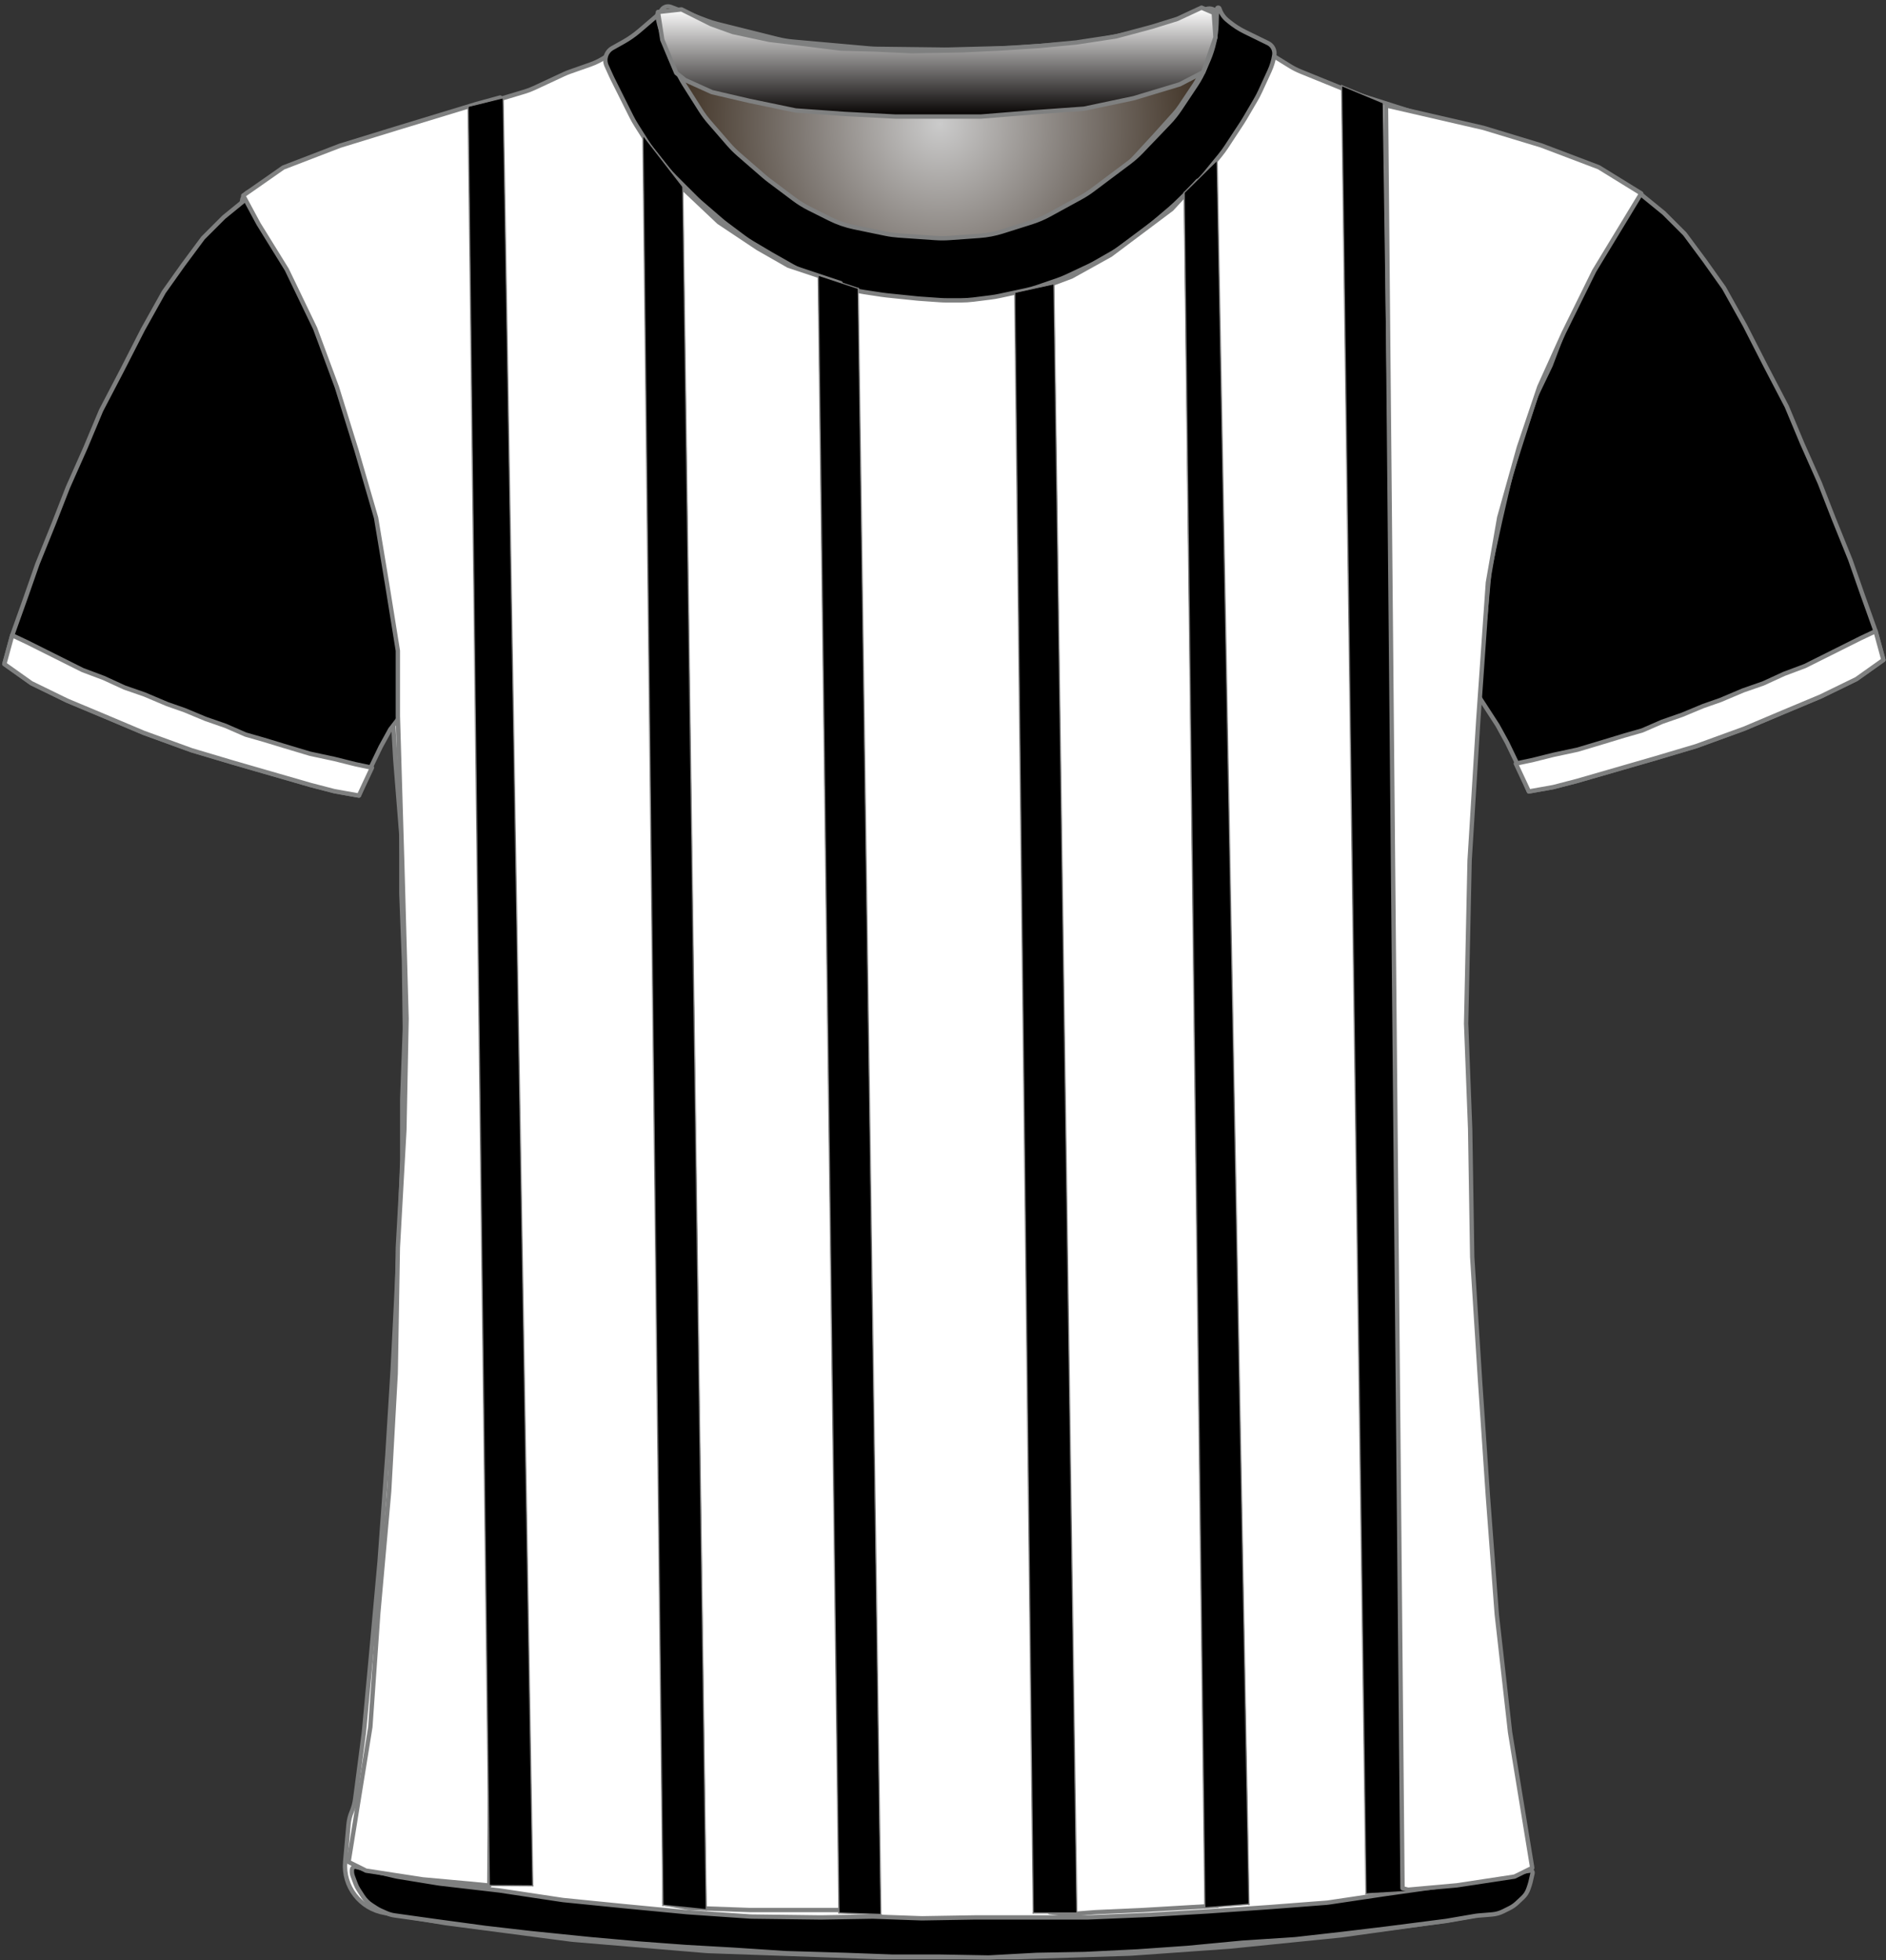 <?xml version="1.0" encoding="UTF-8" standalone="no"?>
<!DOCTYPE svg PUBLIC "-//W3C//DTD SVG 1.1//EN" "http://www.w3.org/Graphics/SVG/1.1/DTD/svg11.dtd">
<svg xmlns:dc="http://purl.org/dc/elements/1.1/" xmlns="http://www.w3.org/2000/svg" version="1.1" xmlns:xl="http://www.w3.org/1999/xlink" viewBox="-37 -433 433 450" width="433" height="450">
  <rect x="-37" y="-433" width="433" height="450" fill="#333333" stroke="none"/>
  <defs>
    <radialGradient cx="0" cy="0" r="1" id="Gradient" gradientUnits="userSpaceOnUse">
      <stop offset="0" stop-color="#cbcbcb"/>
      <stop offset=".434" stop-color="#837d78"/>
      <stop offset="1" stop-color="#2b1b0b"/>
    </radialGradient>
    <radialGradient id="Obj_Gradient" xl:href="#Gradient" gradientTransform="translate(178.759 -404.6) scale(70.263)"/>
    <linearGradient x1="0" x2="1" id="Gradient_2" gradientUnits="userSpaceOnUse">
      <stop offset="0" stop-color="white"/>
      <stop offset="1" stop-color="#040100"/>
    </linearGradient>
    <linearGradient id="Obj_Gradient_2" xl:href="#Gradient_2" gradientTransform="translate(178.059 -431.244) rotate(90) scale(25)"/>
  </defs>
  <g id="notts" stroke="none" fill="none" fill-opacity="1" stroke-opacity="1" stroke-dasharray="none">
    <title>notts</title>
    <g id="notts_Capa_1">
      <title>Capa 1</title>
      <g id="Graphic_21">
        <path d="M 117.006 -431.41 L 125.171 -428.292 C 126.029 -427.964 126.906 -427.688 127.797 -427.466 L 141.514 -424.036 C 142.676 -423.746 143.858 -423.547 145.051 -423.44 L 162.577 -421.879 C 163.165 -421.826 163.755 -421.796 164.345 -421.789 L 179.824 -421.605 C 180.114 -421.602 180.404 -421.604 180.695 -421.611 L 195.118 -421.986 C 195.479 -421.995 195.839 -422.013 196.199 -422.039 L 210.571 -423.091 C 211.562 -423.164 212.548 -423.3 213.521 -423.5 L 225.094 -425.878 C 226.136 -426.093 227.162 -426.379 228.165 -426.735 L 239.917 -430.91 C 241.007 -431.297 242.21 -430.766 242.659 -429.7 L 242.659 -429.7 C 243.181 -428.46 243.333 -427.095 243.097 -425.771 L 242.916 -424.76 C 242.613 -423.059 242.118 -421.397 241.442 -419.807 L 239.899 -416.176 C 239.34 -414.861 238.661 -413.602 237.868 -412.414 L 234.183 -406.885 C 233.435 -405.764 232.591 -404.711 231.659 -403.737 L 225.364 -397.162 C 224.495 -396.256 223.555 -395.422 222.55 -394.668 L 214.176 -388.387 C 213.299 -387.73 212.377 -387.136 211.416 -386.61 L 204.231 -382.679 C 202.919 -381.961 201.542 -381.373 200.116 -380.923 L 193.443 -378.816 C 191.727 -378.274 189.952 -377.935 188.156 -377.807 L 181.27 -377.315 C 180.197 -377.238 179.121 -377.237 178.049 -377.311 L 169.612 -377.893 C 168.578 -377.964 167.55 -378.105 166.535 -378.315 L 159.4 -379.792 C 157.448 -380.195 155.556 -380.851 153.774 -381.743 L 149.114 -384.072 C 147.88 -384.69 146.704 -385.416 145.6 -386.244 L 139.918 -390.506 C 139.479 -390.835 139.052 -391.18 138.637 -391.54 L 132.882 -396.538 C 132.068 -397.245 131.304 -398.009 130.597 -398.823 L 126.192 -403.896 C 125.438 -404.764 124.75 -405.688 124.134 -406.659 L 120.4 -412.547 C 120.04 -413.115 119.704 -413.699 119.395 -414.297 L 117.775 -417.43 C 117.166 -418.608 116.659 -419.836 116.262 -421.101 L 114.982 -425.174 C 114.767 -425.858 114.584 -426.551 114.434 -427.251 L 114.359 -427.6 C 114.165 -428.508 114.272 -429.456 114.665 -430.297 L 114.759 -430.5 C 115.154 -431.345 116.134 -431.742 117.006 -431.41 Z" fill="url(#Obj_Gradient)"/>
        <path d="M 117.006 -431.41 L 125.171 -428.292 C 126.029 -427.964 126.906 -427.688 127.797 -427.466 L 141.514 -424.036 C 142.676 -423.746 143.858 -423.547 145.051 -423.44 L 162.577 -421.879 C 163.165 -421.826 163.755 -421.796 164.345 -421.789 L 179.824 -421.605 C 180.114 -421.602 180.404 -421.604 180.695 -421.611 L 195.118 -421.986 C 195.479 -421.995 195.839 -422.013 196.199 -422.039 L 210.571 -423.091 C 211.562 -423.164 212.548 -423.3 213.521 -423.5 L 225.094 -425.878 C 226.136 -426.093 227.162 -426.379 228.165 -426.735 L 239.917 -430.91 C 241.007 -431.297 242.21 -430.766 242.659 -429.7 L 242.659 -429.7 C 243.181 -428.46 243.333 -427.095 243.097 -425.771 L 242.916 -424.76 C 242.613 -423.059 242.118 -421.397 241.442 -419.807 L 239.899 -416.176 C 239.34 -414.861 238.661 -413.602 237.868 -412.414 L 234.183 -406.885 C 233.435 -405.764 232.591 -404.711 231.659 -403.737 L 225.364 -397.162 C 224.495 -396.256 223.555 -395.422 222.55 -394.668 L 214.176 -388.387 C 213.299 -387.73 212.377 -387.136 211.416 -386.61 L 204.231 -382.679 C 202.919 -381.961 201.542 -381.373 200.116 -380.923 L 193.443 -378.816 C 191.727 -378.274 189.952 -377.935 188.156 -377.807 L 181.27 -377.315 C 180.197 -377.238 179.121 -377.237 178.049 -377.311 L 169.612 -377.893 C 168.578 -377.964 167.55 -378.105 166.535 -378.315 L 159.4 -379.792 C 157.448 -380.195 155.556 -380.851 153.774 -381.743 L 149.114 -384.072 C 147.88 -384.69 146.704 -385.416 145.6 -386.244 L 139.918 -390.506 C 139.479 -390.835 139.052 -391.18 138.637 -391.54 L 132.882 -396.538 C 132.068 -397.245 131.304 -398.009 130.597 -398.823 L 126.192 -403.896 C 125.438 -404.764 124.75 -405.688 124.134 -406.659 L 120.4 -412.547 C 120.04 -413.115 119.704 -413.699 119.395 -414.297 L 117.775 -417.43 C 117.166 -418.608 116.659 -419.836 116.262 -421.101 L 114.982 -425.174 C 114.767 -425.858 114.584 -426.551 114.434 -427.251 L 114.359 -427.6 C 114.165 -428.508 114.272 -429.456 114.665 -430.297 L 114.759 -430.5 C 115.154 -431.345 116.134 -431.742 117.006 -431.41 Z" stroke="#7f8080" stroke-linecap="round" stroke-linejoin="round" stroke-width="1"/>
      </g>
      <g id="Graphic_20">
        <path d="M 51.33 6.173 L 65.072 8.463 C 65.256 8.494 65.44 8.521 65.624 8.545 L 93.978 12.261 C 94.224 12.293 94.471 12.32 94.719 12.34 L 124.962 14.877 C 125.219 14.898 125.476 14.914 125.734 14.923 L 164.665 16.299 C 164.853 16.306 165.042 16.309 165.23 16.309 L 196.697 16.309 C 196.864 16.309 197.031 16.307 197.197 16.301 L 222.232 15.519 C 222.442 15.512 222.652 15.502 222.862 15.487 L 244.91 13.926 C 245.068 13.915 245.226 13.901 245.384 13.885 L 270.645 11.34 C 270.846 11.319 271.048 11.295 271.249 11.267 L 295.041 7.952 C 295.245 7.923 295.449 7.891 295.652 7.855 L 304.847 6.209 C 310.175 5.256 313.825 .302 313.159 -5.068 L 310.951 -22.859 C 310.949 -22.88 310.946 -22.902 310.944 -22.923 L 307.38 -52.621 C 307.358 -52.801 307.34 -52.981 307.324 -53.161 L 304.962 -80.72 C 304.952 -80.834 304.944 -80.948 304.936 -81.061 L 303.55 -102.653 C 303.548 -102.678 303.547 -102.703 303.545 -102.729 L 301.953 -125.815 C 301.949 -125.866 301.946 -125.916 301.943 -125.967 L 300.767 -145.769 C 300.754 -145.984 300.745 -146.198 300.741 -146.413 L 300.349 -167.008 C 300.348 -167.063 300.347 -167.118 300.345 -167.174 L 299.75 -187.408 C 299.748 -187.463 299.747 -187.518 299.746 -187.574 L 299.355 -208.083 C 299.35 -208.355 299.352 -208.627 299.36 -208.898 L 299.946 -227.258 C 299.947 -227.28 299.948 -227.302 299.949 -227.324 L 300.737 -249.193 C 300.744 -249.392 300.755 -249.59 300.769 -249.788 L 302.327 -271.009 C 302.341 -271.197 302.351 -271.385 302.358 -271.574 L 303.113 -291.473 C 303.136 -292.084 303.194 -292.694 303.287 -293.299 L 306.026 -311.103 C 306.107 -311.628 306.214 -312.149 306.346 -312.663 L 310.975 -330.621 C 311.09 -331.067 311.224 -331.509 311.377 -331.944 L 317.098 -348.183 C 317.264 -348.655 317.452 -349.118 317.662 -349.572 L 323.193 -361.557 C 323.296 -361.78 323.404 -362 323.517 -362.217 L 328.879 -372.559 C 328.925 -372.647 328.971 -372.735 329.018 -372.822 L 334.234 -382.439 C 334.972 -383.798 335.921 -385.031 337.047 -386.091 L 337.047 -386.091 C 337.723 -386.726 337.755 -387.789 337.119 -388.464 C 336.995 -388.596 336.85 -388.707 336.69 -388.793 L 333.475 -390.515 C 333.257 -390.632 333.035 -390.744 332.812 -390.851 L 324.958 -394.6 C 324.551 -394.794 324.136 -394.971 323.715 -395.13 L 314.04 -398.78 C 313.845 -398.854 313.648 -398.924 313.451 -398.99 L 300.756 -403.221 C 300.617 -403.268 300.477 -403.312 300.337 -403.355 L 287.453 -407.259 C 287.383 -407.28 287.312 -407.302 287.242 -407.324 L 274.738 -411.303 C 274.344 -411.428 273.956 -411.569 273.573 -411.724 L 261.597 -416.584 C 260.765 -416.921 259.964 -417.328 259.2 -417.8 L 249.581 -423.746 C 249.425 -423.843 249.271 -423.942 249.119 -424.043 L 244.229 -427.303 C 243.247 -427.957 242.376 -428.763 241.647 -429.691 L 241.647 -429.691 C 241.542 -429.825 241.347 -429.849 241.213 -429.743 C 241.11 -429.662 241.069 -429.526 241.11 -429.402 L 241.247 -428.991 C 241.707 -427.613 241.811 -426.142 241.551 -424.713 L 241.156 -422.54 C 240.885 -421.048 240.403 -419.603 239.725 -418.246 L 238.193 -415.182 C 237.896 -414.588 237.563 -414.014 237.195 -413.462 L 233.991 -408.656 C 233.563 -408.014 233.088 -407.403 232.571 -406.828 L 228.009 -401.759 C 227.968 -401.714 227.927 -401.668 227.885 -401.623 L 221.891 -395.115 C 221.263 -394.434 220.577 -393.808 219.841 -393.245 L 214.817 -389.403 C 214.371 -389.062 213.907 -388.744 213.428 -388.452 L 206.941 -384.497 C 206.28 -384.093 205.589 -383.739 204.876 -383.435 L 197.761 -380.407 C 196.953 -380.064 196.119 -379.787 195.266 -379.58 L 191.187 -378.591 C 190.362 -378.391 189.522 -378.257 188.676 -378.19 L 182.976 -377.74 C 182.557 -377.707 182.137 -377.691 181.717 -377.691 L 174.684 -377.691 C 173.927 -377.691 173.171 -377.745 172.422 -377.852 L 164.475 -378.987 C 163.99 -379.056 163.509 -379.148 163.032 -379.261 L 157.071 -380.68 C 155.925 -380.953 154.814 -381.352 153.755 -381.868 L 147.475 -384.935 C 146.99 -385.172 146.518 -385.433 146.059 -385.718 L 141.847 -388.332 C 141.248 -388.704 140.674 -389.115 140.129 -389.563 L 135.683 -393.215 C 135.459 -393.399 135.241 -393.589 135.027 -393.784 L 131.225 -397.27 C 130.774 -397.683 130.346 -398.123 129.945 -398.585 L 125.827 -403.338 C 125.507 -403.706 125.205 -404.089 124.921 -404.485 L 120.491 -410.655 C 119.996 -411.345 119.557 -412.072 119.177 -412.831 L 116.601 -417.984 C 116.565 -418.055 116.53 -418.127 116.496 -418.198 L 115.247 -420.791 C 114.397 -422.558 114.041 -424.522 114.219 -426.475 L 114.399 -428.457 C 114.423 -428.719 114.23 -428.951 113.968 -428.975 C 113.805 -428.99 113.647 -428.92 113.547 -428.791 L 113.547 -428.791 C 112.884 -427.928 112.104 -427.162 111.229 -426.515 L 107.333 -423.628 C 107.209 -423.537 107.084 -423.447 106.958 -423.359 L 102.336 -420.137 C 101.149 -419.31 99.856 -418.648 98.491 -418.168 L 93.884 -416.55 C 93.393 -416.377 92.911 -416.181 92.44 -415.962 L 85.593 -412.777 C 84.897 -412.453 84.178 -412.18 83.443 -411.959 L 72.572 -408.698 C 72.556 -408.693 72.539 -408.688 72.522 -408.683 L 61.554 -405.354 C 61.416 -405.312 61.279 -405.268 61.142 -405.223 L 48.221 -400.915 C 48.172 -400.899 48.123 -400.883 48.073 -400.867 L 36.706 -397.2 C 36.068 -396.994 35.443 -396.748 34.835 -396.464 L 26.903 -392.751 C 26.533 -392.578 26.169 -392.39 25.813 -392.189 L 19.867 -388.828 C 18.614 -388.12 18.172 -386.53 18.881 -385.277 C 18.958 -385.14 19.047 -385.011 19.147 -384.891 L 20.011 -383.854 C 20.766 -382.948 21.419 -381.961 21.957 -380.912 L 25.034 -374.912 C 25.11 -374.764 25.187 -374.618 25.267 -374.474 L 29.222 -367.317 C 29.306 -367.166 29.387 -367.014 29.465 -366.86 L 33.574 -358.822 C 33.823 -358.335 34.047 -357.835 34.244 -357.325 L 37.727 -348.343 C 37.741 -348.308 37.754 -348.274 37.768 -348.239 L 41.364 -339.153 C 41.486 -338.845 41.599 -338.533 41.701 -338.218 L 44.323 -330.165 C 44.339 -330.116 44.355 -330.066 44.371 -330.016 L 47.443 -320.258 C 47.646 -319.614 47.807 -318.958 47.927 -318.293 L 49.913 -307.284 C 49.936 -307.155 49.957 -307.026 49.977 -306.897 L 51.683 -295.904 C 51.726 -295.629 51.762 -295.352 51.79 -295.075 L 52.677 -286.378 C 52.724 -285.92 52.751 -285.46 52.758 -285 L 52.942 -273.024 C 52.946 -272.802 52.954 -272.58 52.966 -272.358 L 53.737 -258.876 C 53.744 -258.753 53.752 -258.629 53.762 -258.506 L 55.096 -241.931 C 55.13 -241.505 55.147 -241.076 55.147 -240.648 L 55.147 -228.198 C 55.147 -227.993 55.151 -227.788 55.159 -227.583 L 55.74 -212.494 C 55.745 -212.359 55.748 -212.223 55.75 -212.087 L 55.942 -197.291 C 55.946 -197.024 55.942 -196.758 55.933 -196.491 L 55.358 -180.987 C 55.351 -180.79 55.347 -180.592 55.347 -180.395 L 55.347 -166.798 C 55.347 -166.593 55.343 -166.388 55.336 -166.184 L 54.75 -150.969 C 54.748 -150.917 54.746 -150.865 54.744 -150.813 L 53.948 -134.31 C 53.948 -134.297 53.947 -134.284 53.946 -134.271 L 53.152 -118.58 C 53.149 -118.521 53.146 -118.461 53.142 -118.402 L 51.953 -99.181 C 51.949 -99.121 51.945 -99.061 51.941 -99.001 L 50.158 -74.631 C 50.151 -74.538 50.143 -74.444 50.135 -74.35 L 48.349 -54.706 C 48.348 -54.696 48.347 -54.686 48.346 -54.676 L 46.575 -35.591 C 46.557 -35.391 46.534 -35.191 46.508 -34.992 L 44.548 -20.019 C 44.415 -19.005 44.146 -18.013 43.747 -17.071 L 43.747 -17.071 C 43.35 -16.13 43.101 -15.133 43.01 -14.116 L 42.247 -5.571 C 41.74 .116 45.698 5.234 51.33 6.173 Z" fill="white"/>
        <path d="M 51.33 6.173 L 65.072 8.463 C 65.256 8.494 65.44 8.521 65.624 8.545 L 93.978 12.261 C 94.224 12.293 94.471 12.32 94.719 12.34 L 124.962 14.877 C 125.219 14.898 125.476 14.914 125.734 14.923 L 164.665 16.299 C 164.853 16.306 165.042 16.309 165.23 16.309 L 196.697 16.309 C 196.864 16.309 197.031 16.307 197.197 16.301 L 222.232 15.519 C 222.442 15.512 222.652 15.502 222.862 15.487 L 244.91 13.926 C 245.068 13.915 245.226 13.901 245.384 13.885 L 270.645 11.34 C 270.846 11.319 271.048 11.295 271.249 11.267 L 295.041 7.952 C 295.245 7.923 295.449 7.891 295.652 7.855 L 304.847 6.209 C 310.175 5.256 313.825 .302 313.159 -5.068 L 310.951 -22.859 C 310.949 -22.88 310.946 -22.902 310.944 -22.923 L 307.38 -52.621 C 307.358 -52.801 307.34 -52.981 307.324 -53.161 L 304.962 -80.72 C 304.952 -80.834 304.944 -80.948 304.936 -81.061 L 303.55 -102.653 C 303.548 -102.678 303.547 -102.703 303.545 -102.729 L 301.953 -125.815 C 301.949 -125.866 301.946 -125.916 301.943 -125.967 L 300.767 -145.769 C 300.754 -145.984 300.745 -146.198 300.741 -146.413 L 300.349 -167.008 C 300.348 -167.063 300.347 -167.118 300.345 -167.174 L 299.75 -187.408 C 299.748 -187.463 299.747 -187.518 299.746 -187.574 L 299.355 -208.083 C 299.35 -208.355 299.352 -208.627 299.36 -208.898 L 299.946 -227.258 C 299.947 -227.28 299.948 -227.302 299.949 -227.324 L 300.737 -249.193 C 300.744 -249.392 300.755 -249.59 300.769 -249.788 L 302.327 -271.009 C 302.341 -271.197 302.351 -271.385 302.358 -271.574 L 303.113 -291.473 C 303.136 -292.084 303.194 -292.694 303.287 -293.299 L 306.026 -311.103 C 306.107 -311.628 306.214 -312.149 306.346 -312.663 L 310.975 -330.621 C 311.09 -331.067 311.224 -331.509 311.377 -331.944 L 317.098 -348.183 C 317.264 -348.655 317.452 -349.118 317.662 -349.572 L 323.193 -361.557 C 323.296 -361.78 323.404 -362 323.517 -362.217 L 328.879 -372.559 C 328.925 -372.647 328.971 -372.735 329.018 -372.822 L 334.234 -382.439 C 334.972 -383.798 335.921 -385.031 337.047 -386.091 L 337.047 -386.091 C 337.723 -386.726 337.755 -387.789 337.119 -388.464 C 336.995 -388.596 336.85 -388.707 336.69 -388.793 L 333.475 -390.515 C 333.257 -390.632 333.035 -390.744 332.812 -390.851 L 324.958 -394.6 C 324.551 -394.794 324.136 -394.971 323.715 -395.13 L 314.04 -398.78 C 313.845 -398.854 313.648 -398.924 313.451 -398.99 L 300.756 -403.221 C 300.617 -403.268 300.477 -403.312 300.337 -403.355 L 287.453 -407.259 C 287.383 -407.28 287.312 -407.302 287.242 -407.324 L 274.738 -411.303 C 274.344 -411.428 273.956 -411.569 273.573 -411.724 L 261.597 -416.584 C 260.765 -416.921 259.964 -417.328 259.2 -417.8 L 249.581 -423.746 C 249.425 -423.843 249.271 -423.942 249.119 -424.043 L 244.229 -427.303 C 243.247 -427.957 242.376 -428.763 241.647 -429.691 L 241.647 -429.691 C 241.542 -429.825 241.347 -429.849 241.213 -429.743 C 241.11 -429.662 241.069 -429.526 241.11 -429.402 L 241.247 -428.991 C 241.707 -427.613 241.811 -426.142 241.551 -424.713 L 241.156 -422.54 C 240.885 -421.048 240.403 -419.603 239.725 -418.246 L 238.193 -415.182 C 237.896 -414.588 237.563 -414.014 237.195 -413.462 L 233.991 -408.656 C 233.563 -408.014 233.088 -407.403 232.571 -406.828 L 228.009 -401.759 C 227.968 -401.714 227.927 -401.668 227.885 -401.623 L 221.891 -395.115 C 221.263 -394.434 220.577 -393.808 219.841 -393.245 L 214.817 -389.403 C 214.371 -389.062 213.907 -388.744 213.428 -388.452 L 206.941 -384.497 C 206.28 -384.093 205.589 -383.739 204.876 -383.435 L 197.761 -380.407 C 196.953 -380.064 196.119 -379.787 195.266 -379.58 L 191.187 -378.591 C 190.362 -378.391 189.522 -378.257 188.676 -378.19 L 182.976 -377.74 C 182.557 -377.707 182.137 -377.691 181.717 -377.691 L 174.684 -377.691 C 173.927 -377.691 173.171 -377.745 172.422 -377.852 L 164.475 -378.987 C 163.99 -379.056 163.509 -379.148 163.032 -379.261 L 157.071 -380.68 C 155.925 -380.953 154.814 -381.352 153.755 -381.868 L 147.475 -384.935 C 146.99 -385.172 146.518 -385.433 146.059 -385.718 L 141.847 -388.332 C 141.248 -388.704 140.674 -389.115 140.129 -389.563 L 135.683 -393.215 C 135.459 -393.399 135.241 -393.589 135.027 -393.784 L 131.225 -397.27 C 130.774 -397.683 130.346 -398.123 129.945 -398.585 L 125.827 -403.338 C 125.507 -403.706 125.205 -404.089 124.921 -404.485 L 120.491 -410.655 C 119.996 -411.345 119.557 -412.072 119.177 -412.831 L 116.601 -417.984 C 116.565 -418.055 116.53 -418.127 116.496 -418.198 L 115.247 -420.791 C 114.397 -422.558 114.041 -424.522 114.219 -426.475 L 114.399 -428.457 C 114.423 -428.719 114.23 -428.951 113.968 -428.975 C 113.805 -428.99 113.647 -428.92 113.547 -428.791 L 113.547 -428.791 C 112.884 -427.928 112.104 -427.162 111.229 -426.515 L 107.333 -423.628 C 107.209 -423.537 107.084 -423.447 106.958 -423.359 L 102.336 -420.137 C 101.149 -419.31 99.856 -418.648 98.491 -418.168 L 93.884 -416.55 C 93.393 -416.377 92.911 -416.181 92.44 -415.962 L 85.593 -412.777 C 84.897 -412.453 84.178 -412.18 83.443 -411.959 L 72.572 -408.698 C 72.556 -408.693 72.539 -408.688 72.522 -408.683 L 61.554 -405.354 C 61.416 -405.312 61.279 -405.268 61.142 -405.223 L 48.221 -400.915 C 48.172 -400.899 48.123 -400.883 48.073 -400.867 L 36.706 -397.2 C 36.068 -396.994 35.443 -396.748 34.835 -396.464 L 26.903 -392.751 C 26.533 -392.578 26.169 -392.39 25.813 -392.189 L 19.867 -388.828 C 18.614 -388.12 18.172 -386.53 18.881 -385.277 C 18.958 -385.14 19.047 -385.011 19.147 -384.891 L 20.011 -383.854 C 20.766 -382.948 21.419 -381.961 21.957 -380.912 L 25.034 -374.912 C 25.11 -374.764 25.187 -374.618 25.267 -374.474 L 29.222 -367.317 C 29.306 -367.166 29.387 -367.014 29.465 -366.86 L 33.574 -358.822 C 33.823 -358.335 34.047 -357.835 34.244 -357.325 L 37.727 -348.343 C 37.741 -348.308 37.754 -348.274 37.768 -348.239 L 41.364 -339.153 C 41.486 -338.845 41.599 -338.533 41.701 -338.218 L 44.323 -330.165 C 44.339 -330.116 44.355 -330.066 44.371 -330.016 L 47.443 -320.258 C 47.646 -319.614 47.807 -318.958 47.927 -318.293 L 49.913 -307.284 C 49.936 -307.155 49.957 -307.026 49.977 -306.897 L 51.683 -295.904 C 51.726 -295.629 51.762 -295.352 51.79 -295.075 L 52.677 -286.378 C 52.724 -285.92 52.751 -285.46 52.758 -285 L 52.942 -273.024 C 52.946 -272.802 52.954 -272.58 52.966 -272.358 L 53.737 -258.876 C 53.744 -258.753 53.752 -258.629 53.762 -258.506 L 55.096 -241.931 C 55.13 -241.505 55.147 -241.076 55.147 -240.648 L 55.147 -228.198 C 55.147 -227.993 55.151 -227.788 55.159 -227.583 L 55.74 -212.494 C 55.745 -212.359 55.748 -212.223 55.75 -212.087 L 55.942 -197.291 C 55.946 -197.024 55.942 -196.758 55.933 -196.491 L 55.358 -180.987 C 55.351 -180.79 55.347 -180.592 55.347 -180.395 L 55.347 -166.798 C 55.347 -166.593 55.343 -166.388 55.336 -166.184 L 54.75 -150.969 C 54.748 -150.917 54.746 -150.865 54.744 -150.813 L 53.948 -134.31 C 53.948 -134.297 53.947 -134.284 53.946 -134.271 L 53.152 -118.58 C 53.149 -118.521 53.146 -118.461 53.142 -118.402 L 51.953 -99.181 C 51.949 -99.121 51.945 -99.061 51.941 -99.001 L 50.158 -74.631 C 50.151 -74.538 50.143 -74.444 50.135 -74.35 L 48.349 -54.706 C 48.348 -54.696 48.347 -54.686 48.346 -54.676 L 46.575 -35.591 C 46.557 -35.391 46.534 -35.191 46.508 -34.992 L 44.548 -20.019 C 44.415 -19.005 44.146 -18.013 43.747 -17.071 L 43.747 -17.071 C 43.35 -16.13 43.101 -15.133 43.01 -14.116 L 42.247 -5.571 C 41.74 .116 45.698 5.234 51.33 6.173 Z" stroke="#7f8080" stroke-linecap="round" stroke-linejoin="round" stroke-width="1"/>
      </g>
      <g id="Graphic_19">
        <path d="M -36 -280.554 L -29.8 -276.154 L -21.6 -272.154 L -13 -268.554 L -4 -264.754 L 7 -260.754 L 16.4 -257.954 L 25.4 -255.354 L 34.4 -252.754 L 39.8 -251.354 L 45.4 -250.354 L 47.8 -256.154 L 50.4 -261.554 L 52.6 -265.554 L 55.2 -268.954 L 55.4 -277.954 L 54.8 -288.954 L 53 -299.754 L 51.4 -310.154 L 48.8 -321.154 L 46.4 -330.754 L 43.6 -338.754 L 40.4 -348.154 L 37.6 -355.554 L 34 -363.154 L 30 -370.754 L 26 -378.154 L 23.4 -381.754 L 19.8 -387.554 L 14.4 -383.154 L 9.6 -378.354 L 5 -372.154 L .6 -365.954 L -4.2 -357.354 L -9 -347.954 L -13.8 -338.754 L -17.4 -330.154 L -21.4 -321.154 L -24.6 -312.954 L -28.4 -303.554 L -31.2 -295.554 L -34.2 -287.154 Z" fill="black"/>
        <path d="M -36 -280.554 L -29.8 -276.154 L -21.6 -272.154 L -13 -268.554 L -4 -264.754 L 7 -260.754 L 16.4 -257.954 L 25.4 -255.354 L 34.4 -252.754 L 39.8 -251.354 L 45.4 -250.354 L 47.8 -256.154 L 50.4 -261.554 L 52.6 -265.554 L 55.2 -268.954 L 55.4 -277.954 L 54.8 -288.954 L 53 -299.754 L 51.4 -310.154 L 48.8 -321.154 L 46.4 -330.754 L 43.6 -338.754 L 40.4 -348.154 L 37.6 -355.554 L 34 -363.154 L 30 -370.754 L 26 -378.154 L 23.4 -381.754 L 19.8 -387.554 L 14.4 -383.154 L 9.6 -378.354 L 5 -372.154 L .6 -365.954 L -4.2 -357.354 L -9 -347.954 L -13.8 -338.754 L -17.4 -330.154 L -21.4 -321.154 L -24.6 -312.954 L -28.4 -303.554 L -31.2 -295.554 L -34.2 -287.154 Z" stroke="#7f8080" stroke-linecap="round" stroke-linejoin="round" stroke-width="1"/>
      </g>
      <g id="Graphic_18">
        <path d="M 395.405 -281.497 L 389.205 -277.097 L 381.005 -273.097 L 372.405 -269.497 L 363.405 -265.697 L 352.405 -261.697 L 343.005 -258.897 L 334.005 -256.297 L 325.005 -253.697 L 319.605 -252.297 L 314.005 -251.297 L 311.605 -257.097 L 309.005 -262.497 L 306.805 -266.497 L 302.2 -273.6 L 302.4 -280.6 L 304 -291.4 L 305 -302.4 L 307.4 -313.4 L 309.8 -323.8 L 312.8 -333.2 L 315.6 -342 L 319.005 -349.097 L 321.805 -356.497 L 325.405 -364.097 L 329.405 -371.697 L 333.405 -379.097 L 336.005 -382.697 L 339.605 -388.497 L 345.005 -384.097 L 349.805 -379.297 L 354.405 -373.097 L 358.805 -366.897 L 363.605 -358.297 L 368.405 -348.897 L 373.205 -339.697 L 376.805 -331.097 L 380.805 -322.097 L 384.005 -313.897 L 387.805 -304.497 L 390.605 -296.497 L 393.605 -288.097 Z" fill="black"/>
        <path d="M 395.405 -281.497 L 389.205 -277.097 L 381.005 -273.097 L 372.405 -269.497 L 363.405 -265.697 L 352.405 -261.697 L 343.005 -258.897 L 334.005 -256.297 L 325.005 -253.697 L 319.605 -252.297 L 314.005 -251.297 L 311.605 -257.097 L 309.005 -262.497 L 306.805 -266.497 L 302.2 -273.6 L 302.4 -280.6 L 304 -291.4 L 305 -302.4 L 307.4 -313.4 L 309.8 -323.8 L 312.8 -333.2 L 315.6 -342 L 319.005 -349.097 L 321.805 -356.497 L 325.405 -364.097 L 329.405 -371.697 L 333.405 -379.097 L 336.005 -382.697 L 339.605 -388.497 L 345.005 -384.097 L 349.805 -379.297 L 354.405 -373.097 L 358.805 -366.897 L 363.605 -358.297 L 368.405 -348.897 L 373.205 -339.697 L 376.805 -331.097 L 380.805 -322.097 L 384.005 -313.897 L 387.805 -304.497 L 390.605 -296.497 L 393.605 -288.097 Z" stroke="#7f8080" stroke-linecap="round" stroke-linejoin="round" stroke-width="1"/>
      </g>
      <g id="Graphic_17">
        <path d="M 114.572 -430.036 L 109.843 -425.983 C 108.693 -424.997 107.448 -424.127 106.126 -423.385 L 103.6 -421.968 C 102.164 -421.163 101.584 -419.394 102.262 -417.895 L 103.28 -415.648 C 103.402 -415.38 103.528 -415.113 103.66 -414.85 L 107.949 -406.271 C 108.291 -405.588 108.667 -404.922 109.075 -404.275 L 111.401 -400.592 C 111.842 -399.895 112.319 -399.222 112.832 -398.576 L 116.243 -394.278 C 116.789 -393.59 117.374 -392.934 117.995 -392.313 L 122.661 -387.647 C 123.062 -387.246 123.477 -386.86 123.907 -386.49 L 128.47 -382.556 C 128.865 -382.216 129.271 -381.889 129.688 -381.576 L 133.663 -378.595 C 134.329 -378.096 135.021 -377.633 135.737 -377.208 L 139.87 -374.759 C 139.998 -374.683 140.127 -374.609 140.257 -374.535 L 144.954 -371.873 C 145.692 -371.455 146.453 -371.078 147.233 -370.743 L 150.783 -369.222 C 151.369 -368.971 151.965 -368.744 152.57 -368.543 L 157.588 -366.87 C 158.835 -366.454 160.116 -366.146 161.416 -365.949 L 165.515 -365.328 C 165.88 -365.273 166.246 -365.226 166.613 -365.189 L 173.495 -364.483 C 173.74 -364.458 173.985 -364.437 174.231 -364.419 L 178.758 -364.102 C 179.294 -364.064 179.831 -364.045 180.368 -364.045 L 183.63 -364.045 C 184.584 -364.045 185.537 -364.105 186.483 -364.223 L 190.472 -364.721 C 191.132 -364.804 191.788 -364.915 192.438 -365.054 L 198.52 -366.358 C 199.414 -366.549 200.296 -366.794 201.161 -367.09 L 205.67 -368.636 C 206.464 -368.909 207.243 -369.224 208.003 -369.582 L 212.837 -371.857 C 213.387 -372.116 213.927 -372.396 214.455 -372.698 L 218.222 -374.851 C 218.915 -375.247 219.587 -375.679 220.235 -376.144 L 224.911 -379.505 C 225.412 -379.865 225.898 -380.245 226.368 -380.644 L 231.689 -385.159 C 232.071 -385.483 232.443 -385.82 232.803 -386.168 L 237.502 -390.716 C 238.142 -391.335 238.745 -391.991 239.309 -392.679 L 243.102 -397.316 C 243.609 -397.935 244.083 -398.58 244.522 -399.249 L 248.139 -404.753 C 248.355 -405.081 248.562 -405.415 248.76 -405.753 L 251.283 -410.057 C 251.669 -410.715 252.022 -411.393 252.341 -412.086 L 254.459 -416.697 C 254.992 -417.857 255.363 -419.085 255.562 -420.345 L 255.562 -420.345 C 255.741 -421.475 255.161 -422.588 254.134 -423.09 L 248.841 -425.678 C 247.526 -426.321 246.292 -427.115 245.162 -428.045 L 244.756 -428.38 C 243.912 -429.075 243.289 -430.001 242.962 -431.045 L 242.962 -431.045 C 242.916 -431.195 242.757 -431.278 242.608 -431.231 C 242.492 -431.195 242.413 -431.09 242.409 -430.97 L 242.3 -427.547 C 242.209 -424.704 241.592 -421.902 240.479 -419.284 L 239.602 -417.221 C 239.043 -415.907 238.364 -414.647 237.572 -413.459 L 233.886 -407.93 C 233.138 -406.809 232.294 -405.756 231.362 -404.782 L 225.067 -398.208 C 224.199 -397.301 223.258 -396.467 222.254 -395.714 L 213.879 -389.433 C 213.002 -388.775 212.08 -388.181 211.119 -387.655 L 203.934 -383.724 C 202.623 -383.007 201.245 -382.419 199.82 -381.969 L 193.147 -379.861 C 191.43 -379.319 189.655 -378.98 187.859 -378.852 L 180.973 -378.36 C 179.901 -378.284 178.824 -378.282 177.752 -378.356 L 169.315 -378.938 C 168.281 -379.01 167.253 -379.151 166.238 -379.361 L 159.103 -380.837 C 157.151 -381.241 155.26 -381.897 153.477 -382.788 L 148.817 -385.118 C 147.583 -385.735 146.407 -386.462 145.303 -387.29 L 139.621 -391.551 C 139.182 -391.88 138.755 -392.225 138.341 -392.585 L 132.585 -397.583 C 131.771 -398.29 131.007 -399.054 130.3 -399.868 L 125.895 -404.941 C 125.141 -405.809 124.453 -406.733 123.837 -407.704 L 120.103 -413.592 C 119.743 -414.161 119.407 -414.745 119.098 -415.343 L 117.478 -418.475 C 116.869 -419.653 116.362 -420.881 115.965 -422.146 L 114.685 -426.22 C 114.47 -426.903 114.287 -427.596 114.137 -428.296 L 113.912 -429.348 C 113.827 -429.745 114.053 -430.143 114.438 -430.273 L 114.438 -430.273 C 114.51 -430.297 114.589 -430.258 114.613 -430.186 C 114.631 -430.132 114.615 -430.073 114.572 -430.036 Z" fill="black"/>
        <path d="M 114.572 -430.036 L 109.843 -425.983 C 108.693 -424.997 107.448 -424.127 106.126 -423.385 L 103.6 -421.968 C 102.164 -421.163 101.584 -419.394 102.262 -417.895 L 103.28 -415.648 C 103.402 -415.38 103.528 -415.113 103.66 -414.85 L 107.949 -406.271 C 108.291 -405.588 108.667 -404.922 109.075 -404.275 L 111.401 -400.592 C 111.842 -399.895 112.319 -399.222 112.832 -398.576 L 116.243 -394.278 C 116.789 -393.59 117.374 -392.934 117.995 -392.313 L 122.661 -387.647 C 123.062 -387.246 123.477 -386.86 123.907 -386.49 L 128.47 -382.556 C 128.865 -382.216 129.271 -381.889 129.688 -381.576 L 133.663 -378.595 C 134.329 -378.096 135.021 -377.633 135.737 -377.208 L 139.87 -374.759 C 139.998 -374.683 140.127 -374.609 140.257 -374.535 L 144.954 -371.873 C 145.692 -371.455 146.453 -371.078 147.233 -370.743 L 150.783 -369.222 C 151.369 -368.971 151.965 -368.744 152.57 -368.543 L 157.588 -366.87 C 158.835 -366.454 160.116 -366.146 161.416 -365.949 L 165.515 -365.328 C 165.88 -365.273 166.246 -365.226 166.613 -365.189 L 173.495 -364.483 C 173.74 -364.458 173.985 -364.437 174.231 -364.419 L 178.758 -364.102 C 179.294 -364.064 179.831 -364.045 180.368 -364.045 L 183.63 -364.045 C 184.584 -364.045 185.537 -364.105 186.483 -364.223 L 190.472 -364.721 C 191.132 -364.804 191.788 -364.915 192.438 -365.054 L 198.52 -366.358 C 199.414 -366.549 200.296 -366.794 201.161 -367.09 L 205.67 -368.636 C 206.464 -368.909 207.243 -369.224 208.003 -369.582 L 212.837 -371.857 C 213.387 -372.116 213.927 -372.396 214.455 -372.698 L 218.222 -374.851 C 218.915 -375.247 219.587 -375.679 220.235 -376.144 L 224.911 -379.505 C 225.412 -379.865 225.898 -380.245 226.368 -380.644 L 231.689 -385.159 C 232.071 -385.483 232.443 -385.82 232.803 -386.168 L 237.502 -390.716 C 238.142 -391.335 238.745 -391.991 239.309 -392.679 L 243.102 -397.316 C 243.609 -397.935 244.083 -398.58 244.522 -399.249 L 248.139 -404.753 C 248.355 -405.081 248.562 -405.415 248.76 -405.753 L 251.283 -410.057 C 251.669 -410.715 252.022 -411.393 252.341 -412.086 L 254.459 -416.697 C 254.992 -417.857 255.363 -419.085 255.562 -420.345 L 255.562 -420.345 C 255.741 -421.475 255.161 -422.588 254.134 -423.09 L 248.841 -425.678 C 247.526 -426.321 246.292 -427.115 245.162 -428.045 L 244.756 -428.38 C 243.912 -429.075 243.289 -430.001 242.962 -431.045 L 242.962 -431.045 C 242.916 -431.195 242.757 -431.278 242.608 -431.231 C 242.492 -431.195 242.413 -431.09 242.409 -430.97 L 242.3 -427.547 C 242.209 -424.704 241.592 -421.902 240.479 -419.284 L 239.602 -417.221 C 239.043 -415.907 238.364 -414.647 237.572 -413.459 L 233.886 -407.93 C 233.138 -406.809 232.294 -405.756 231.362 -404.782 L 225.067 -398.208 C 224.199 -397.301 223.258 -396.467 222.254 -395.714 L 213.879 -389.433 C 213.002 -388.775 212.08 -388.181 211.119 -387.655 L 203.934 -383.724 C 202.623 -383.007 201.245 -382.419 199.82 -381.969 L 193.147 -379.861 C 191.43 -379.319 189.655 -378.98 187.859 -378.852 L 180.973 -378.36 C 179.901 -378.284 178.824 -378.282 177.752 -378.356 L 169.315 -378.938 C 168.281 -379.01 167.253 -379.151 166.238 -379.361 L 159.103 -380.837 C 157.151 -381.241 155.26 -381.897 153.477 -382.788 L 148.817 -385.118 C 147.583 -385.735 146.407 -386.462 145.303 -387.29 L 139.621 -391.551 C 139.182 -391.88 138.755 -392.225 138.341 -392.585 L 132.585 -397.583 C 131.771 -398.29 131.007 -399.054 130.3 -399.868 L 125.895 -404.941 C 125.141 -405.809 124.453 -406.733 123.837 -407.704 L 120.103 -413.592 C 119.743 -414.161 119.407 -414.745 119.098 -415.343 L 117.478 -418.475 C 116.869 -419.653 116.362 -420.881 115.965 -422.146 L 114.685 -426.22 C 114.47 -426.903 114.287 -427.596 114.137 -428.296 L 113.912 -429.348 C 113.827 -429.745 114.053 -430.143 114.438 -430.273 L 114.438 -430.273 C 114.51 -430.297 114.589 -430.258 114.613 -430.186 C 114.631 -430.132 114.615 -430.073 114.572 -430.036 Z" stroke="#7f8080" stroke-linecap="round" stroke-linejoin="round" stroke-width="1"/>
      </g>
      <g id="Graphic_16">
        <path d="M 114.059 -430.244 L 119.459 -430.844 L 126.259 -427.444 L 131.259 -425.644 L 139.659 -423.844 L 148.059 -422.844 L 156.059 -421.844 L 163.659 -421.644 L 172.259 -421.244 L 183.859 -421.444 L 192.259 -421.844 L 201.659 -422.444 L 210.059 -423.244 L 219.259 -424.644 L 227.459 -426.844 L 233.259 -428.644 L 238.859 -431.244 L 241.659 -430.044 L 242.059 -424.444 L 239.259 -416.444 L 233.859 -413.644 L 223.259 -410.444 L 211.859 -408.044 L 200.659 -407.244 L 188.259 -406.244 L 177.859 -406.244 L 168.459 -406.244 L 156.859 -406.844 L 145.659 -407.644 L 135.059 -409.844 L 126.459 -411.844 L 120.259 -414.644 L 118.259 -416.244 L 115.059 -423.844 Z" fill="url(#Obj_Gradient_2)"/>
        <path d="M 114.059 -430.244 L 119.459 -430.844 L 126.259 -427.444 L 131.259 -425.644 L 139.659 -423.844 L 148.059 -422.844 L 156.059 -421.844 L 163.659 -421.644 L 172.259 -421.244 L 183.859 -421.444 L 192.259 -421.844 L 201.659 -422.444 L 210.059 -423.244 L 219.259 -424.644 L 227.459 -426.844 L 233.259 -428.644 L 238.859 -431.244 L 241.659 -430.044 L 242.059 -424.444 L 239.259 -416.444 L 233.859 -413.644 L 223.259 -410.444 L 211.859 -408.044 L 200.659 -407.244 L 188.259 -406.244 L 177.859 -406.244 L 168.459 -406.244 L 156.859 -406.844 L 145.659 -407.644 L 135.059 -409.844 L 126.459 -411.844 L 120.259 -414.644 L 118.259 -416.244 L 115.059 -423.844 Z" stroke="#7f8080" stroke-linecap="round" stroke-linejoin="round" stroke-width="1"/>
      </g>
      <g id="Graphic_15">
        <path d="M 43.813 -3.8 L 43.813 -3.8 C 43.748 -3.275 43.81 -2.741 43.996 -2.245 L 44.647 -.509 C 44.824 -.038 45.051 .413 45.325 .836 L 46.292 2.332 C 46.833 3.168 47.546 3.879 48.384 4.417 L 49.462 5.11 C 49.762 5.303 50.077 5.473 50.403 5.618 L 51.72 6.203 C 52.317 6.469 52.947 6.649 53.594 6.74 L 62.604 8.001 C 62.614 8.003 62.624 8.004 62.634 8.005 L 74.35 9.594 C 74.396 9.6 74.442 9.606 74.488 9.611 L 84.771 10.798 C 84.803 10.802 84.835 10.805 84.867 10.808 L 98.577 12.199 C 98.605 12.202 98.633 12.205 98.661 12.207 L 109.767 13.199 C 109.802 13.202 109.837 13.205 109.872 13.207 L 120.558 13.999 C 120.599 14.002 120.639 14.005 120.68 14.007 L 131.188 14.602 C 131.209 14.603 131.23 14.604 131.25 14.605 L 143.293 15.395 C 143.377 15.401 143.461 15.405 143.545 15.407 L 156.993 15.803 C 157.01 15.803 157.028 15.804 157.046 15.804 L 167.69 16.199 C 167.776 16.202 167.862 16.203 167.949 16.203 L 178.558 16.203 C 178.599 16.203 178.64 16.204 178.681 16.204 L 189.767 16.399 C 189.935 16.402 190.103 16.399 190.271 16.39 L 200.892 15.81 C 200.977 15.806 201.062 15.803 201.146 15.801 L 211.911 15.605 C 211.983 15.604 212.055 15.602 212.127 15.598 L 224.146 15.007 C 224.195 15.005 224.244 15.002 224.292 14.998 L 235.532 14.209 C 235.59 14.205 235.648 14.201 235.706 14.195 L 248.117 13.013 C 248.185 13.007 248.254 13.001 248.322 12.997 L 260.254 12.214 C 260.364 12.207 260.474 12.197 260.584 12.185 L 270.996 11.006 C 271.011 11.004 271.027 11.002 271.043 11.001 L 280.99 9.807 C 281.01 9.805 281.029 9.802 281.048 9.8 L 294.884 8.022 C 294.981 8.01 295.078 7.995 295.175 7.979 L 301.728 6.855 C 301.929 6.821 302.132 6.795 302.335 6.778 L 305.567 6.511 C 306.456 6.438 307.323 6.195 308.121 5.796 L 309.608 5.053 C 310.208 4.753 310.762 4.367 311.253 3.909 L 312.589 2.663 C 313.195 2.097 313.651 1.387 313.913 .6 L 314.208 -.284 C 314.278 -.495 314.338 -.708 314.388 -.924 L 314.858 -2.959 C 314.893 -3.112 314.86 -3.272 314.766 -3.398 L 314.766 -3.398 C 314.676 -3.52 314.525 -3.582 314.375 -3.558 L 305.896 -2.209 C 305.845 -2.201 305.794 -2.192 305.743 -2.183 L 292.758 .178 C 292.666 .195 292.572 .21 292.479 .223 L 281.249 1.799 C 281.229 1.802 281.209 1.805 281.189 1.808 L 268.066 3.766 C 267.902 3.791 267.736 3.81 267.57 3.823 L 254.845 4.801 C 254.828 4.803 254.811 4.804 254.793 4.805 L 240.453 5.801 C 240.43 5.803 240.408 5.804 240.385 5.805 L 227.082 6.6 C 227.04 6.602 226.998 6.604 226.956 6.606 L 212.765 7.197 C 212.668 7.201 212.571 7.203 212.473 7.203 L 186.678 7.203 C 186.639 7.203 186.6 7.204 186.561 7.204 L 174.803 7.4 C 174.68 7.402 174.558 7.401 174.436 7.397 L 163.602 7.01 C 163.48 7.006 163.358 7.004 163.236 7.006 L 151.521 7.202 C 151.453 7.203 151.385 7.203 151.317 7.202 L 135.615 7.006 C 135.484 7.004 135.354 6.999 135.224 6.99 L 120.914 6.01 C 120.851 6.006 120.788 6 120.724 5.994 L 106.233 4.605 C 106.224 4.604 106.214 4.603 106.205 4.602 L 92.393 3.221 C 92.277 3.209 92.162 3.195 92.046 3.177 L 77.737 1.021 C 77.659 1.009 77.58 .999 77.501 .99 L 63.981 -.578 C 63.873 -.59 63.766 -.605 63.659 -.623 L 54.267 -2.156 C 54.102 -2.183 53.938 -2.216 53.775 -2.255 L 44.698 -4.413 C 44.309 -4.506 43.92 -4.266 43.827 -3.878 C 43.821 -3.852 43.816 -3.826 43.813 -3.8 Z" fill="black"/>
        <path d="M 43.813 -3.8 L 43.813 -3.8 C 43.748 -3.275 43.81 -2.741 43.996 -2.245 L 44.647 -.509 C 44.824 -.038 45.051 .413 45.325 .836 L 46.292 2.332 C 46.833 3.168 47.546 3.879 48.384 4.417 L 49.462 5.11 C 49.762 5.303 50.077 5.473 50.403 5.618 L 51.72 6.203 C 52.317 6.469 52.947 6.649 53.594 6.74 L 62.604 8.001 C 62.614 8.003 62.624 8.004 62.634 8.005 L 74.35 9.594 C 74.396 9.6 74.442 9.606 74.488 9.611 L 84.771 10.798 C 84.803 10.802 84.835 10.805 84.867 10.808 L 98.577 12.199 C 98.605 12.202 98.633 12.205 98.661 12.207 L 109.767 13.199 C 109.802 13.202 109.837 13.205 109.872 13.207 L 120.558 13.999 C 120.599 14.002 120.639 14.005 120.68 14.007 L 131.188 14.602 C 131.209 14.603 131.23 14.604 131.25 14.605 L 143.293 15.395 C 143.377 15.401 143.461 15.405 143.545 15.407 L 156.993 15.803 C 157.01 15.803 157.028 15.804 157.046 15.804 L 167.69 16.199 C 167.776 16.202 167.862 16.203 167.949 16.203 L 178.558 16.203 C 178.599 16.203 178.64 16.204 178.681 16.204 L 189.767 16.399 C 189.935 16.402 190.103 16.399 190.271 16.39 L 200.892 15.81 C 200.977 15.806 201.062 15.803 201.146 15.801 L 211.911 15.605 C 211.983 15.604 212.055 15.602 212.127 15.598 L 224.146 15.007 C 224.195 15.005 224.244 15.002 224.292 14.998 L 235.532 14.209 C 235.59 14.205 235.648 14.201 235.706 14.195 L 248.117 13.013 C 248.185 13.007 248.254 13.001 248.322 12.997 L 260.254 12.214 C 260.364 12.207 260.474 12.197 260.584 12.185 L 270.996 11.006 C 271.011 11.004 271.027 11.002 271.043 11.001 L 280.99 9.807 C 281.01 9.805 281.029 9.802 281.048 9.8 L 294.884 8.022 C 294.981 8.01 295.078 7.995 295.175 7.979 L 301.728 6.855 C 301.929 6.821 302.132 6.795 302.335 6.778 L 305.567 6.511 C 306.456 6.438 307.323 6.195 308.121 5.796 L 309.608 5.053 C 310.208 4.753 310.762 4.367 311.253 3.909 L 312.589 2.663 C 313.195 2.097 313.651 1.387 313.913 .6 L 314.208 -.284 C 314.278 -.495 314.338 -.708 314.388 -.924 L 314.858 -2.959 C 314.893 -3.112 314.86 -3.272 314.766 -3.398 L 314.766 -3.398 C 314.676 -3.52 314.525 -3.582 314.375 -3.558 L 305.896 -2.209 C 305.845 -2.201 305.794 -2.192 305.743 -2.183 L 292.758 .178 C 292.666 .195 292.572 .21 292.479 .223 L 281.249 1.799 C 281.229 1.802 281.209 1.805 281.189 1.808 L 268.066 3.766 C 267.902 3.791 267.736 3.81 267.57 3.823 L 254.845 4.801 C 254.828 4.803 254.811 4.804 254.793 4.805 L 240.453 5.801 C 240.43 5.803 240.408 5.804 240.385 5.805 L 227.082 6.6 C 227.04 6.602 226.998 6.604 226.956 6.606 L 212.765 7.197 C 212.668 7.201 212.571 7.203 212.473 7.203 L 186.678 7.203 C 186.639 7.203 186.6 7.204 186.561 7.204 L 174.803 7.4 C 174.68 7.402 174.558 7.401 174.436 7.397 L 163.602 7.01 C 163.48 7.006 163.358 7.004 163.236 7.006 L 151.521 7.202 C 151.453 7.203 151.385 7.203 151.317 7.202 L 135.615 7.006 C 135.484 7.004 135.354 6.999 135.224 6.99 L 120.914 6.01 C 120.851 6.006 120.788 6 120.724 5.994 L 106.233 4.605 C 106.224 4.604 106.214 4.603 106.205 4.602 L 92.393 3.221 C 92.277 3.209 92.162 3.195 92.046 3.177 L 77.737 1.021 C 77.659 1.009 77.58 .999 77.501 .99 L 63.981 -.578 C 63.873 -.59 63.766 -.605 63.659 -.623 L 54.267 -2.156 C 54.102 -2.183 53.938 -2.216 53.775 -2.255 L 44.698 -4.413 C 44.309 -4.506 43.92 -4.266 43.827 -3.878 C 43.821 -3.852 43.816 -3.826 43.813 -3.8 Z" stroke="#7f8080" stroke-linecap="round" stroke-linejoin="round" stroke-width="1"/>
      </g>
      <g id="Graphic_14">
        <path d="M 75.342 -.114 L 71.028 -.539 L 60.028 -1.539 L 47.028 -3.539 L 43.028 -5.539 L 48.028 -36.539 L 49.842 -62.614 L 52.342 -90.614 L 53.842 -117.614 L 54.342 -146.614 L 55.842 -173.614 L 56.342 -199.114 L 55.342 -235.114 L 54.342 -268.614 L 54.342 -283.614 L 51.842 -299.114 L 49.342 -314.114 L 44.842 -329.614 L 40.342 -344.114 L 35.342 -357.614 L 28.842 -371.114 L 22.342 -381.614 L 18.842 -388.114 L 28.028 -394.539 L 41.028 -399.539 L 54.028 -403.539 L 72.342 -409.114 L 77.842 -410.614 Z" fill="white"/>
        <path d="M 75.342 -.114 L 71.028 -.539 L 60.028 -1.539 L 47.028 -3.539 L 43.028 -5.539 L 48.028 -36.539 L 49.842 -62.614 L 52.342 -90.614 L 53.842 -117.614 L 54.342 -146.614 L 55.842 -173.614 L 56.342 -199.114 L 55.342 -235.114 L 54.342 -268.614 L 54.342 -283.614 L 51.842 -299.114 L 49.342 -314.114 L 44.842 -329.614 L 40.342 -344.114 L 35.342 -357.614 L 28.842 -371.114 L 22.342 -381.614 L 18.842 -388.114 L 28.028 -394.539 L 41.028 -399.539 L 54.028 -403.539 L 72.342 -409.114 L 77.842 -410.614 Z" stroke="#7f8080" stroke-linecap="round" stroke-linejoin="round" stroke-width="1"/>
      </g>
      <g id="Graphic_13">
        <path d="M 115.5 4 L 121 5 L 135 5.5 L 156 5.5 L 156 -368 L 144 -372 L 137 -376 L 128 -382 L 119 -390.5 Z" fill="white"/>
        <path d="M 115.5 4 L 121 5 L 135 5.5 L 156 5.5 L 156 -368 L 144 -372 L 137 -376 L 128 -382 L 119 -390.5 Z" stroke="#7f8080" stroke-linecap="round" stroke-linejoin="round" stroke-width="1"/>
      </g>
      <g id="Graphic_12">
        <path d="M 209 -369.5 L 218 -374.5 L 224 -379 L 232 -385 L 238 -391.5 L 242.5 4.5 L 225.5 5.5 L 214.5 6 L 208 6.5 L 204 6 L 205 6 L 201 -366.5 Z" fill="white"/>
        <path d="M 209 -369.5 L 218 -374.5 L 224 -379 L 232 -385 L 238 -391.5 L 242.5 4.5 L 225.5 5.5 L 214.5 6 L 208 6.5 L 204 6 L 205 6 L 201 -366.5 Z" stroke="#7f8080" stroke-linecap="round" stroke-linejoin="round" stroke-width="1"/>
      </g>
      <g id="Graphic_11">
        <path d="M 200.2 6.2 L 210.2 6.2 L 205 -367.8 L 196 -365.8 Z" fill="black"/>
        <path d="M 200.148 6.2 L 210.304 6.2 M 210.232 6.28 L 204.954 -367.906 M 205.033 -367.854 L 195.834 -365.823 M 195.953 -365.948 L 200.201 6.258 M 200.164 6.169 L 210.247 6.182 M 210.239 6.264 L 204.959 -367.852 M 205.052 -367.855 L 195.972 -365.856 M 195.98 -365.964 L 200.219 6.184" stroke="gray" stroke-linecap="round" stroke-linejoin="round" stroke-width=".25"/>
      </g>
      <g id="Graphic_10">
        <path d="M 155.6 6.2 L 165.2 6.5 L 160 -366.8 L 150.8 -369.8 Z" fill="black"/>
        <path d="M 155.524 6.197 L 165.322 6.54 M 165.249 6.628 L 160.017 -366.867 M 160.133 -366.751 L 150.778 -369.842 M 150.828 -369.915 L 155.601 6.242 M 155.54 6.174 L 165.263 6.507 M 165.249 6.613 L 160.025 -366.805 M 160.146 -366.759 L 150.84 -369.826 M 150.854 -369.931 L 155.618 6.184" stroke="gray" stroke-linecap="round" stroke-linejoin="round" stroke-width=".25"/>
      </g>
      <g id="Graphic_9">
        <path d="M 115.2 4.4 L 125.2 5.5 L 119.8 -390.2 L 110.6 -402 Z" fill="black"/>
        <path d="M 115.1 4.389 L 125.213 5.457 M 125.14 5.552 L 119.755 -390.229 M 119.799 -390.087 L 110.531 -402.062 M 110.578 -402.082 L 115.201 4.52 M 115.115 4.373 L 125.155 5.422 M 125.15 5.536 L 119.767 -390.158 M 119.812 -390.101 L 110.59 -402.013 M 110.603 -402.098 L 115.216 4.384" stroke="gray" stroke-linecap="round" stroke-linejoin="round" stroke-width=".25"/>
      </g>
      <g id="Graphic_8">
        <path d="M 239.6 5 L 249.8 4.2 L 242.4 -396.2 L 234.8 -388.8 Z" fill="black"/>
        <path d="M 239.568 5.003 L 249.831 4.18 M 249.757 4.3 L 242.418 -396.315 M 242.498 -396.297 L 234.781 -388.704 M 234.853 -388.849 L 239.601 5.105 M 239.583 4.978 L 249.77 4.162 M 249.761 4.285 L 242.433 -396.235 M 242.523 -396.304 L 234.877 -388.784 M 234.877 -388.865 L 239.63 4.984" stroke="gray" stroke-linecap="round" stroke-linejoin="round" stroke-width=".25"/>
      </g>
      <g id="Graphic_7">
        <path d="M 276.6 1.8 L 286.6 1.2 L 280.6 -409.4 L 271 -413.4 Z" fill="black"/>
        <path d="M 276.544 1.803 L 286.648 1.218 M 286.571 1.255 L 280.556 -409.477 M 280.611 -409.35 L 270.973 -413.364 M 271.003 -413.416 L 276.601 1.889 M 276.559 1.786 L 286.586 1.202 M 286.585 1.239 L 280.559 -409.388 M 280.625 -409.36 L 271.019 -413.366 M 271.026 -413.432 L 276.628 1.784" stroke="gray" stroke-linecap="round" stroke-linejoin="round" stroke-width=".25"/>
      </g>
      <g id="Graphic_6">
        <path d="M 75.325 -.114 L 85.325 -.114 L 78.5 -410.5 L 70.5 -408.5 Z" fill="black"/>
        <path d="M 75.244 -.114 L 85.39 -.054 M 85.312 -.01 L 78.519 -410.664 M 78.618 -410.574 L 70.398 -408.538 M 70.453 -408.608 L 75.325 -.04 M 75.26 -.14 L 85.327 -.071 M 85.32 -.026 L 78.526 -410.566 M 78.633 -410.589 L 70.471 -408.561 M 70.476 -408.623 L 75.351 -.13" stroke="gray" stroke-linecap="round" stroke-linejoin="round" stroke-width=".25"/>
      </g>
      <g id="Graphic_5">
        <path d="M 286.273 .837 L 297.473 -.166 L 310.71 -2.174 L 314.782 -4.181 L 309.691 -35.295 L 306.637 -62.394 L 304.6 -89.493 L 302.8 -116 L 301 -144.4 L 300.528 -173.801 L 299.6 -198 L 300.4 -235.4 L 302.4 -267.8 L 304.6 -299.259 L 307.2 -314.2 L 311.728 -330.373 L 316.4 -344.2 L 322 -356.6 L 329 -370.8 L 335.8 -382 L 339.8 -388.6 L 330.055 -394.608 L 316.819 -399.626 L 303.582 -403.641 L 281.2 -408.8 L 285 .5 Z" fill="white"/>
        <path d="M 286.273 .837 L 297.473 -.166 L 310.71 -2.174 L 314.782 -4.181 L 309.691 -35.295 L 306.637 -62.394 L 304.6 -89.493 L 302.8 -116 L 301 -144.4 L 300.528 -173.801 L 299.6 -198 L 300.4 -235.4 L 302.4 -267.8 L 304.6 -299.259 L 307.2 -314.2 L 311.728 -330.373 L 316.4 -344.2 L 322 -356.6 L 329 -370.8 L 335.8 -382 L 339.8 -388.6 L 330.055 -394.608 L 316.819 -399.626 L 303.582 -403.641 L 281.2 -408.8 L 285 .5 Z" stroke="#7f8080" stroke-linecap="round" stroke-linejoin="round" stroke-width="1"/>
      </g>
      <g id="Graphic_4">
        <path d="M 395.405 -281.497 L 389.205 -277.097 L 381.005 -273.097 L 372.405 -269.497 L 363.405 -265.697 L 352.405 -261.697 L 343.005 -258.897 L 334.005 -256.297 L 325.005 -253.697 L 319.605 -252.297 L 314.005 -251.297 L 311.005 -257.697 L 314.805 -258.497 L 319.605 -259.697 L 325.205 -260.897 L 331.205 -262.697 L 335.805 -264.097 L 340.005 -265.297 L 344.605 -267.297 L 349.205 -268.897 L 354.005 -270.897 L 358.005 -272.297 L 363.205 -274.497 L 367.805 -276.097 L 372.605 -278.297 L 377.405 -280.097 L 381.405 -282.097 L 385.805 -284.297 L 390.205 -286.497 L 393.605 -288.097 Z" fill="white"/>
        <path d="M 395.405 -281.497 L 389.205 -277.097 L 381.005 -273.097 L 372.405 -269.497 L 363.405 -265.697 L 352.405 -261.697 L 343.005 -258.897 L 334.005 -256.297 L 325.005 -253.697 L 319.605 -252.297 L 314.005 -251.297 L 311.005 -257.697 L 314.805 -258.497 L 319.605 -259.697 L 325.205 -260.897 L 331.205 -262.697 L 335.805 -264.097 L 340.005 -265.297 L 344.605 -267.297 L 349.205 -268.897 L 354.005 -270.897 L 358.005 -272.297 L 363.205 -274.497 L 367.805 -276.097 L 372.605 -278.297 L 377.405 -280.097 L 381.405 -282.097 L 385.805 -284.297 L 390.205 -286.497 L 393.605 -288.097 Z" stroke="#7f8080" stroke-linecap="round" stroke-linejoin="round" stroke-width="1"/>
      </g>
      <g id="Graphic_3">
        <path d="M -36 -280.554 L -29.8 -276.154 L -21.6 -272.154 L -13 -268.554 L -4 -264.754 L 7 -260.754 L 16.4 -257.954 L 25.4 -255.354 L 34.4 -252.754 L 39.8 -251.354 L 45.4 -250.354 L 48.4 -256.754 L 44.6 -257.554 L 39.8 -258.754 L 34.2 -259.954 L 28.2 -261.754 L 23.6 -263.154 L 19.4 -264.354 L 14.8 -266.354 L 10.2 -267.954 L 5.4 -269.954 L 1.4 -271.354 L -3.8 -273.554 L -8.4 -275.154 L -13.2 -277.354 L -18 -279.154 L -22 -281.154 L -26.4 -283.354 L -30.8 -285.554 L -34.2 -287.154 Z" fill="white"/>
        <path d="M -36 -280.554 L -29.8 -276.154 L -21.6 -272.154 L -13 -268.554 L -4 -264.754 L 7 -260.754 L 16.4 -257.954 L 25.4 -255.354 L 34.4 -252.754 L 39.8 -251.354 L 45.4 -250.354 L 48.4 -256.754 L 44.6 -257.554 L 39.8 -258.754 L 34.2 -259.954 L 28.2 -261.754 L 23.6 -263.154 L 19.4 -264.354 L 14.8 -266.354 L 10.2 -267.954 L 5.4 -269.954 L 1.4 -271.354 L -3.8 -273.554 L -8.4 -275.154 L -13.2 -277.354 L -18 -279.154 L -22 -281.154 L -26.4 -283.354 L -30.8 -285.554 L -34.2 -287.154 Z" stroke="#7f8080" stroke-linecap="round" stroke-linejoin="round" stroke-width="1"/>
      </g>
    </g>
  </g>
</svg>
